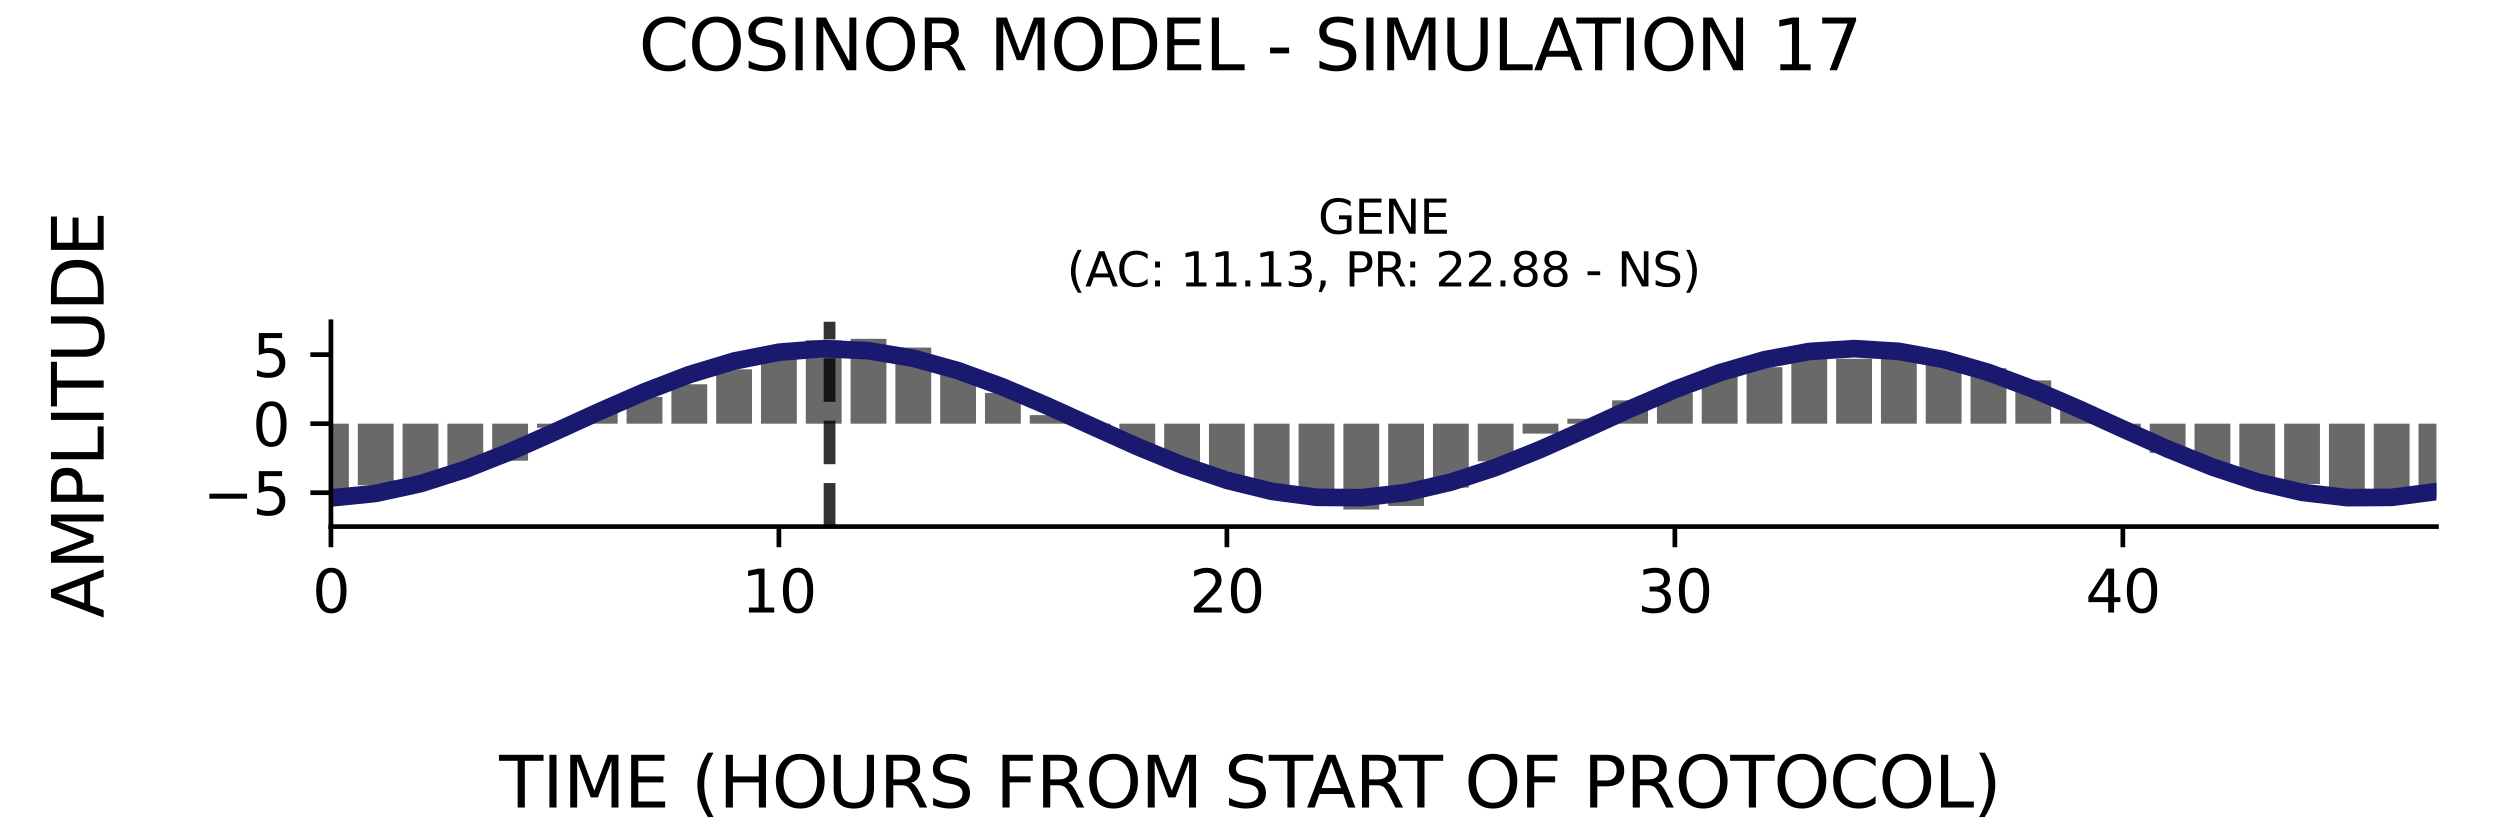 <?xml version="1.0" encoding="utf-8" standalone="no"?>
<!DOCTYPE svg PUBLIC "-//W3C//DTD SVG 1.1//EN"
  "http://www.w3.org/Graphics/SVG/1.1/DTD/svg11.dtd">
<svg xmlns:xlink="http://www.w3.org/1999/xlink" width="424.8pt" height="141.12pt" viewBox="0 0 424.8 141.12" xmlns="http://www.w3.org/2000/svg" version="1.1">
 <defs>
  <style type="text/css">*{stroke-linejoin: round; stroke-linecap: butt}</style>
 </defs>
 <g id="figure_1">
  <g id="patch_1">
   <path d="M 0 141.12 
L 424.8 141.12 
L 424.8 0 
L 0 0 
z
" style="fill: #ffffff"/>
  </g>
  <g id="axes_1">
   <g id="patch_2">
    <path d="M 56.23 89.48 
L 414 89.48 
L 414 54.672 
L 56.23 54.672 
z
" style="fill: #ffffff"/>
   </g>
   <g id="patch_3">
    <path d="M 53.185 71.991 
L 59.275 71.991 
L 59.275 85.09 
L 53.185 85.09 
z
" clip-path="url(#p20bc84363d)" style="fill: #696969"/>
   </g>
   <g id="patch_4">
    <path d="M 60.797 71.991 
L 66.887 71.991 
L 66.887 82.452 
L 60.797 82.452 
z
" clip-path="url(#p20bc84363d)" style="fill: #696969"/>
   </g>
   <g id="patch_5">
    <path d="M 68.409 71.991 
L 74.499 71.991 
L 74.499 81.746 
L 68.409 81.746 
z
" clip-path="url(#p20bc84363d)" style="fill: #696969"/>
   </g>
   <g id="patch_6">
    <path d="M 76.022 71.991 
L 82.111 71.991 
L 82.111 79.176 
L 76.022 79.176 
z
" clip-path="url(#p20bc84363d)" style="fill: #696969"/>
   </g>
   <g id="patch_7">
    <path d="M 83.634 71.991 
L 89.723 71.991 
L 89.723 78.283 
L 83.634 78.283 
z
" clip-path="url(#p20bc84363d)" style="fill: #696969"/>
   </g>
   <g id="patch_8">
    <path d="M 91.246 71.991 
L 97.335 71.991 
L 97.335 72.683 
L 91.246 72.683 
z
" clip-path="url(#p20bc84363d)" style="fill: #696969"/>
   </g>
   <g id="patch_9">
    <path d="M 98.858 71.991 
L 104.948 71.991 
L 104.948 70.06 
L 98.858 70.06 
z
" clip-path="url(#p20bc84363d)" style="fill: #696969"/>
   </g>
   <g id="patch_10">
    <path d="M 106.47 71.991 
L 112.56 71.991 
L 112.56 67.444 
L 106.47 67.444 
z
" clip-path="url(#p20bc84363d)" style="fill: #696969"/>
   </g>
   <g id="patch_11">
    <path d="M 114.082 71.991 
L 120.172 71.991 
L 120.172 65.294 
L 114.082 65.294 
z
" clip-path="url(#p20bc84363d)" style="fill: #696969"/>
   </g>
   <g id="patch_12">
    <path d="M 121.694 71.991 
L 127.784 71.991 
L 127.784 62.754 
L 121.694 62.754 
z
" clip-path="url(#p20bc84363d)" style="fill: #696969"/>
   </g>
   <g id="patch_13">
    <path d="M 129.306 71.991 
L 135.396 71.991 
L 135.396 59.212 
L 129.306 59.212 
z
" clip-path="url(#p20bc84363d)" style="fill: #696969"/>
   </g>
   <g id="patch_14">
    <path d="M 136.919 71.991 
L 143.008 71.991 
L 143.008 57.814 
L 136.919 57.814 
z
" clip-path="url(#p20bc84363d)" style="fill: #696969"/>
   </g>
   <g id="patch_15">
    <path d="M 144.531 71.991 
L 150.62 71.991 
L 150.62 57.573 
L 144.531 57.573 
z
" clip-path="url(#p20bc84363d)" style="fill: #696969"/>
   </g>
   <g id="patch_16">
    <path d="M 152.143 71.991 
L 158.233 71.991 
L 158.233 59.059 
L 152.143 59.059 
z
" clip-path="url(#p20bc84363d)" style="fill: #696969"/>
   </g>
   <g id="patch_17">
    <path d="M 159.755 71.991 
L 165.845 71.991 
L 165.845 62.806 
L 159.755 62.806 
z
" clip-path="url(#p20bc84363d)" style="fill: #696969"/>
   </g>
   <g id="patch_18">
    <path d="M 167.367 71.991 
L 173.457 71.991 
L 173.457 66.772 
L 167.367 66.772 
z
" clip-path="url(#p20bc84363d)" style="fill: #696969"/>
   </g>
   <g id="patch_19">
    <path d="M 174.979 71.991 
L 181.069 71.991 
L 181.069 70.534 
L 174.979 70.534 
z
" clip-path="url(#p20bc84363d)" style="fill: #696969"/>
   </g>
   <g id="patch_20">
    <path d="M 182.591 71.991 
L 188.681 71.991 
L 188.681 72.738 
L 182.591 72.738 
z
" clip-path="url(#p20bc84363d)" style="fill: #696969"/>
   </g>
   <g id="patch_21">
    <path d="M 190.203 71.991 
L 196.293 71.991 
L 196.293 75.748 
L 190.203 75.748 
z
" clip-path="url(#p20bc84363d)" style="fill: #696969"/>
   </g>
   <g id="patch_22">
    <path d="M 197.816 71.991 
L 203.905 71.991 
L 203.905 79.412 
L 197.816 79.412 
z
" clip-path="url(#p20bc84363d)" style="fill: #696969"/>
   </g>
   <g id="patch_23">
    <path d="M 205.428 71.991 
L 211.517 71.991 
L 211.517 81.939 
L 205.428 81.939 
z
" clip-path="url(#p20bc84363d)" style="fill: #696969"/>
   </g>
   <g id="patch_24">
    <path d="M 213.04 71.991 
L 219.13 71.991 
L 219.13 83.891 
L 213.04 83.891 
z
" clip-path="url(#p20bc84363d)" style="fill: #696969"/>
   </g>
   <g id="patch_25">
    <path d="M 220.652 71.991 
L 226.742 71.991 
L 226.742 84.598 
L 220.652 84.598 
z
" clip-path="url(#p20bc84363d)" style="fill: #696969"/>
   </g>
   <g id="patch_26">
    <path d="M 228.264 71.991 
L 234.354 71.991 
L 234.354 86.579 
L 228.264 86.579 
z
" clip-path="url(#p20bc84363d)" style="fill: #696969"/>
   </g>
   <g id="patch_27">
    <path d="M 235.876 71.991 
L 241.966 71.991 
L 241.966 85.97 
L 235.876 85.97 
z
" clip-path="url(#p20bc84363d)" style="fill: #696969"/>
   </g>
   <g id="patch_28">
    <path d="M 243.488 71.991 
L 249.578 71.991 
L 249.578 82.859 
L 243.488 82.859 
z
" clip-path="url(#p20bc84363d)" style="fill: #696969"/>
   </g>
   <g id="patch_29">
    <path d="M 251.1 71.991 
L 257.19 71.991 
L 257.19 78.387 
L 251.1 78.387 
z
" clip-path="url(#p20bc84363d)" style="fill: #696969"/>
   </g>
   <g id="patch_30">
    <path d="M 258.713 71.991 
L 264.802 71.991 
L 264.802 73.68 
L 258.713 73.68 
z
" clip-path="url(#p20bc84363d)" style="fill: #696969"/>
   </g>
   <g id="patch_31">
    <path d="M 266.325 71.991 
L 272.414 71.991 
L 272.414 71.153 
L 266.325 71.153 
z
" clip-path="url(#p20bc84363d)" style="fill: #696969"/>
   </g>
   <g id="patch_32">
    <path d="M 273.937 71.991 
L 280.027 71.991 
L 280.027 68.032 
L 273.937 68.032 
z
" clip-path="url(#p20bc84363d)" style="fill: #696969"/>
   </g>
   <g id="patch_33">
    <path d="M 281.549 71.991 
L 287.639 71.991 
L 287.639 66.805 
L 281.549 66.805 
z
" clip-path="url(#p20bc84363d)" style="fill: #696969"/>
   </g>
   <g id="patch_34">
    <path d="M 289.161 71.991 
L 295.251 71.991 
L 295.251 63.446 
L 289.161 63.446 
z
" clip-path="url(#p20bc84363d)" style="fill: #696969"/>
   </g>
   <g id="patch_35">
    <path d="M 296.773 71.991 
L 302.863 71.991 
L 302.863 62.391 
L 296.773 62.391 
z
" clip-path="url(#p20bc84363d)" style="fill: #696969"/>
   </g>
   <g id="patch_36">
    <path d="M 304.385 71.991 
L 310.475 71.991 
L 310.475 60.027 
L 304.385 60.027 
z
" clip-path="url(#p20bc84363d)" style="fill: #696969"/>
   </g>
   <g id="patch_37">
    <path d="M 311.997 71.991 
L 318.087 71.991 
L 318.087 60.959 
L 311.997 60.959 
z
" clip-path="url(#p20bc84363d)" style="fill: #696969"/>
   </g>
   <g id="patch_38">
    <path d="M 319.61 71.991 
L 325.699 71.991 
L 325.699 60.553 
L 319.61 60.553 
z
" clip-path="url(#p20bc84363d)" style="fill: #696969"/>
   </g>
   <g id="patch_39">
    <path d="M 327.222 71.991 
L 333.311 71.991 
L 333.311 61.663 
L 327.222 61.663 
z
" clip-path="url(#p20bc84363d)" style="fill: #696969"/>
   </g>
   <g id="patch_40">
    <path d="M 334.834 71.991 
L 340.924 71.991 
L 340.924 62.568 
L 334.834 62.568 
z
" clip-path="url(#p20bc84363d)" style="fill: #696969"/>
   </g>
   <g id="patch_41">
    <path d="M 342.446 71.991 
L 348.536 71.991 
L 348.536 64.634 
L 342.446 64.634 
z
" clip-path="url(#p20bc84363d)" style="fill: #696969"/>
   </g>
   <g id="patch_42">
    <path d="M 350.058 71.991 
L 356.148 71.991 
L 356.148 69.102 
L 350.058 69.102 
z
" clip-path="url(#p20bc84363d)" style="fill: #696969"/>
   </g>
   <g id="patch_43">
    <path d="M 357.67 71.991 
L 363.76 71.991 
L 363.76 72.646 
L 357.67 72.646 
z
" clip-path="url(#p20bc84363d)" style="fill: #696969"/>
   </g>
   <g id="patch_44">
    <path d="M 365.282 71.991 
L 371.372 71.991 
L 371.372 76.958 
L 365.282 76.958 
z
" clip-path="url(#p20bc84363d)" style="fill: #696969"/>
   </g>
   <g id="patch_45">
    <path d="M 372.895 71.991 
L 378.984 71.991 
L 378.984 79.058 
L 372.895 79.058 
z
" clip-path="url(#p20bc84363d)" style="fill: #696969"/>
   </g>
   <g id="patch_46">
    <path d="M 380.507 71.991 
L 386.596 71.991 
L 386.596 81.888 
L 380.507 81.888 
z
" clip-path="url(#p20bc84363d)" style="fill: #696969"/>
   </g>
   <g id="patch_47">
    <path d="M 388.119 71.991 
L 394.208 71.991 
L 394.208 82.242 
L 388.119 82.242 
z
" clip-path="url(#p20bc84363d)" style="fill: #696969"/>
   </g>
   <g id="patch_48">
    <path d="M 395.731 71.991 
L 401.821 71.991 
L 401.821 83.722 
L 395.731 83.722 
z
" clip-path="url(#p20bc84363d)" style="fill: #696969"/>
   </g>
   <g id="patch_49">
    <path d="M 403.343 71.991 
L 409.433 71.991 
L 409.433 83.689 
L 403.343 83.689 
z
" clip-path="url(#p20bc84363d)" style="fill: #696969"/>
   </g>
   <g id="patch_50">
    <path d="M 410.955 71.991 
L 417.045 71.991 
L 417.045 84.516 
L 410.955 84.516 
z
" clip-path="url(#p20bc84363d)" style="fill: #696969"/>
   </g>
   <g id="matplotlib.axis_1">
    <g id="xtick_1">
     <g id="line2d_1">
      <defs>
       <path id="m397612e0a3" d="M 0 0 
L 0 3.5 
" style="stroke: #000000; stroke-width: 0.8"/>
      </defs>
      <g>
       <use xlink:href="#m397612e0a3" x="56.23" y="89.48" style="stroke: #000000; stroke-width: 0.8"/>
      </g>
     </g>
     <g id="text_1">
      <!-- 0 -->
      <g transform="translate(53.049 104.078) scale(0.1 -0.1)">
       <defs>
        <path id="DejaVuSans-30" d="M 2034 4250 
Q 1547 4250 1301 3770 
Q 1056 3291 1056 2328 
Q 1056 1369 1301 889 
Q 1547 409 2034 409 
Q 2525 409 2770 889 
Q 3016 1369 3016 2328 
Q 3016 3291 2770 3770 
Q 2525 4250 2034 4250 
z
M 2034 4750 
Q 2819 4750 3233 4129 
Q 3647 3509 3647 2328 
Q 3647 1150 3233 529 
Q 2819 -91 2034 -91 
Q 1250 -91 836 529 
Q 422 1150 422 2328 
Q 422 3509 836 4129 
Q 1250 4750 2034 4750 
z
" transform="scale(0.016)"/>
       </defs>
       <use xlink:href="#DejaVuSans-30"/>
      </g>
     </g>
    </g>
    <g id="xtick_2">
     <g id="line2d_2">
      <g>
       <use xlink:href="#m397612e0a3" x="132.351" y="89.48" style="stroke: #000000; stroke-width: 0.8"/>
      </g>
     </g>
     <g id="text_2">
      <!-- 10 -->
      <g transform="translate(125.989 104.078) scale(0.1 -0.1)">
       <defs>
        <path id="DejaVuSans-31" d="M 794 531 
L 1825 531 
L 1825 4091 
L 703 3866 
L 703 4441 
L 1819 4666 
L 2450 4666 
L 2450 531 
L 3481 531 
L 3481 0 
L 794 0 
L 794 531 
z
" transform="scale(0.016)"/>
       </defs>
       <use xlink:href="#DejaVuSans-31"/>
       <use xlink:href="#DejaVuSans-30" x="63.623"/>
      </g>
     </g>
    </g>
    <g id="xtick_3">
     <g id="line2d_3">
      <g>
       <use xlink:href="#m397612e0a3" x="208.473" y="89.48" style="stroke: #000000; stroke-width: 0.8"/>
      </g>
     </g>
     <g id="text_3">
      <!-- 20 -->
      <g transform="translate(202.11 104.078) scale(0.1 -0.1)">
       <defs>
        <path id="DejaVuSans-32" d="M 1228 531 
L 3431 531 
L 3431 0 
L 469 0 
L 469 531 
Q 828 903 1448 1529 
Q 2069 2156 2228 2338 
Q 2531 2678 2651 2914 
Q 2772 3150 2772 3378 
Q 2772 3750 2511 3984 
Q 2250 4219 1831 4219 
Q 1534 4219 1204 4116 
Q 875 4013 500 3803 
L 500 4441 
Q 881 4594 1212 4672 
Q 1544 4750 1819 4750 
Q 2544 4750 2975 4387 
Q 3406 4025 3406 3419 
Q 3406 3131 3298 2873 
Q 3191 2616 2906 2266 
Q 2828 2175 2409 1742 
Q 1991 1309 1228 531 
z
" transform="scale(0.016)"/>
       </defs>
       <use xlink:href="#DejaVuSans-32"/>
       <use xlink:href="#DejaVuSans-30" x="63.623"/>
      </g>
     </g>
    </g>
    <g id="xtick_4">
     <g id="line2d_4">
      <g>
       <use xlink:href="#m397612e0a3" x="284.594" y="89.48" style="stroke: #000000; stroke-width: 0.8"/>
      </g>
     </g>
     <g id="text_4">
      <!-- 30 -->
      <g transform="translate(278.231 104.078) scale(0.1 -0.1)">
       <defs>
        <path id="DejaVuSans-33" d="M 2597 2516 
Q 3050 2419 3304 2112 
Q 3559 1806 3559 1356 
Q 3559 666 3084 287 
Q 2609 -91 1734 -91 
Q 1441 -91 1130 -33 
Q 819 25 488 141 
L 488 750 
Q 750 597 1062 519 
Q 1375 441 1716 441 
Q 2309 441 2620 675 
Q 2931 909 2931 1356 
Q 2931 1769 2642 2001 
Q 2353 2234 1838 2234 
L 1294 2234 
L 1294 2753 
L 1863 2753 
Q 2328 2753 2575 2939 
Q 2822 3125 2822 3475 
Q 2822 3834 2567 4026 
Q 2313 4219 1838 4219 
Q 1578 4219 1281 4162 
Q 984 4106 628 3988 
L 628 4550 
Q 988 4650 1302 4700 
Q 1616 4750 1894 4750 
Q 2613 4750 3031 4423 
Q 3450 4097 3450 3541 
Q 3450 3153 3228 2886 
Q 3006 2619 2597 2516 
z
" transform="scale(0.016)"/>
       </defs>
       <use xlink:href="#DejaVuSans-33"/>
       <use xlink:href="#DejaVuSans-30" x="63.623"/>
      </g>
     </g>
    </g>
    <g id="xtick_5">
     <g id="line2d_5">
      <g>
       <use xlink:href="#m397612e0a3" x="360.715" y="89.48" style="stroke: #000000; stroke-width: 0.8"/>
      </g>
     </g>
     <g id="text_5">
      <!-- 40 -->
      <g transform="translate(354.353 104.078) scale(0.1 -0.1)">
       <defs>
        <path id="DejaVuSans-34" d="M 2419 4116 
L 825 1625 
L 2419 1625 
L 2419 4116 
z
M 2253 4666 
L 3047 4666 
L 3047 1625 
L 3713 1625 
L 3713 1100 
L 3047 1100 
L 3047 0 
L 2419 0 
L 2419 1100 
L 313 1100 
L 313 1709 
L 2253 4666 
z
" transform="scale(0.016)"/>
       </defs>
       <use xlink:href="#DejaVuSans-34"/>
       <use xlink:href="#DejaVuSans-30" x="63.623"/>
      </g>
     </g>
    </g>
   </g>
   <g id="matplotlib.axis_2">
    <g id="ytick_1">
     <g id="line2d_6">
      <defs>
       <path id="m1aff9bb93d" d="M 0 0 
L -3.5 0 
" style="stroke: #000000; stroke-width: 0.8"/>
      </defs>
      <g>
       <use xlink:href="#m1aff9bb93d" x="56.23" y="83.722" style="stroke: #000000; stroke-width: 0.8"/>
      </g>
     </g>
     <g id="text_6">
      <!-- −5 -->
      <g transform="translate(34.488 87.521) scale(0.1 -0.1)">
       <defs>
        <path id="DejaVuSans-2212" d="M 678 2272 
L 4684 2272 
L 4684 1741 
L 678 1741 
L 678 2272 
z
" transform="scale(0.016)"/>
        <path id="DejaVuSans-35" d="M 691 4666 
L 3169 4666 
L 3169 4134 
L 1269 4134 
L 1269 2991 
Q 1406 3038 1543 3061 
Q 1681 3084 1819 3084 
Q 2600 3084 3056 2656 
Q 3513 2228 3513 1497 
Q 3513 744 3044 326 
Q 2575 -91 1722 -91 
Q 1428 -91 1123 -41 
Q 819 9 494 109 
L 494 744 
Q 775 591 1075 516 
Q 1375 441 1709 441 
Q 2250 441 2565 725 
Q 2881 1009 2881 1497 
Q 2881 1984 2565 2268 
Q 2250 2553 1709 2553 
Q 1456 2553 1204 2497 
Q 953 2441 691 2322 
L 691 4666 
z
" transform="scale(0.016)"/>
       </defs>
       <use xlink:href="#DejaVuSans-2212"/>
       <use xlink:href="#DejaVuSans-35" x="83.789"/>
      </g>
     </g>
    </g>
    <g id="ytick_2">
     <g id="line2d_7">
      <g>
       <use xlink:href="#m1aff9bb93d" x="56.23" y="71.991" style="stroke: #000000; stroke-width: 0.8"/>
      </g>
     </g>
     <g id="text_7">
      <!-- 0 -->
      <g transform="translate(42.867 75.79) scale(0.1 -0.1)">
       <use xlink:href="#DejaVuSans-30"/>
      </g>
     </g>
    </g>
    <g id="ytick_3">
     <g id="line2d_8">
      <g>
       <use xlink:href="#m1aff9bb93d" x="56.23" y="60.259" style="stroke: #000000; stroke-width: 0.8"/>
      </g>
     </g>
     <g id="text_8">
      <!-- 5 -->
      <g transform="translate(42.867 64.059) scale(0.1 -0.1)">
       <use xlink:href="#DejaVuSans-35"/>
      </g>
     </g>
    </g>
   </g>
   <g id="line2d_9">
    <path d="M 56.23 84.61 
L 63.842 83.843 
L 71.454 82.185 
L 79.066 79.759 
L 86.679 76.748 
L 94.291 73.377 
L 101.903 69.899 
L 109.515 66.574 
L 117.127 63.652 
L 124.739 61.351 
L 132.351 59.845 
L 139.963 59.245 
L 147.576 59.597 
L 155.188 60.875 
L 162.8 62.982 
L 170.412 65.761 
L 178.024 69.004 
L 185.636 72.467 
L 193.248 75.891 
L 200.86 79.019 
L 208.473 81.618 
L 216.085 83.491 
L 223.697 84.5 
L 231.309 84.567 
L 238.921 83.689 
L 246.533 81.931 
L 254.145 79.425 
L 261.757 76.358 
L 269.37 72.96 
L 276.982 69.487 
L 284.594 66.197 
L 292.206 63.339 
L 299.818 61.126 
L 307.43 59.723 
L 315.042 59.237 
L 322.654 59.703 
L 330.267 61.086 
L 337.879 63.284 
L 345.491 66.13 
L 353.103 69.413 
L 360.715 72.885 
L 368.327 76.287 
L 375.939 79.363 
L 383.551 81.884 
L 391.164 83.66 
L 398.776 84.558 
L 406.388 84.511 
L 414 83.523 
" clip-path="url(#p20bc84363d)" style="fill: none; stroke: #191970; stroke-width: 3; stroke-linecap: square"/>
   </g>
   <g id="line2d_10">
    <path d="M 140.959 89.48 
L 140.959 54.672 
" clip-path="url(#p20bc84363d)" style="fill: none; stroke-dasharray: 7.4,3.2; stroke-dashoffset: 0; stroke: #000000; stroke-opacity: 0.8; stroke-width: 2"/>
   </g>
   <g id="patch_51">
    <path d="M 56.23 89.48 
L 56.23 54.672 
" style="fill: none; stroke: #000000; stroke-width: 0.8; stroke-linejoin: miter; stroke-linecap: square"/>
   </g>
   <g id="patch_52">
    <path d="M 56.23 89.48 
L 414 89.48 
" style="fill: none; stroke: #000000; stroke-width: 0.8; stroke-linejoin: miter; stroke-linecap: square"/>
   </g>
   <g id="text_9">
    <!-- GENE -->
    <g transform="translate(223.968 39.714) scale(0.08 -0.08)">
     <defs>
      <path id="DejaVuSans-47" d="M 3809 666 
L 3809 1919 
L 2778 1919 
L 2778 2438 
L 4434 2438 
L 4434 434 
Q 4069 175 3628 42 
Q 3188 -91 2688 -91 
Q 1594 -91 976 548 
Q 359 1188 359 2328 
Q 359 3472 976 4111 
Q 1594 4750 2688 4750 
Q 3144 4750 3555 4637 
Q 3966 4525 4313 4306 
L 4313 3634 
Q 3963 3931 3569 4081 
Q 3175 4231 2741 4231 
Q 1884 4231 1454 3753 
Q 1025 3275 1025 2328 
Q 1025 1384 1454 906 
Q 1884 428 2741 428 
Q 3075 428 3337 486 
Q 3600 544 3809 666 
z
" transform="scale(0.016)"/>
      <path id="DejaVuSans-45" d="M 628 4666 
L 3578 4666 
L 3578 4134 
L 1259 4134 
L 1259 2753 
L 3481 2753 
L 3481 2222 
L 1259 2222 
L 1259 531 
L 3634 531 
L 3634 0 
L 628 0 
L 628 4666 
z
" transform="scale(0.016)"/>
      <path id="DejaVuSans-4e" d="M 628 4666 
L 1478 4666 
L 3547 763 
L 3547 4666 
L 4159 4666 
L 4159 0 
L 3309 0 
L 1241 3903 
L 1241 0 
L 628 0 
L 628 4666 
z
" transform="scale(0.016)"/>
     </defs>
     <use xlink:href="#DejaVuSans-47"/>
     <use xlink:href="#DejaVuSans-45" x="77.49"/>
     <use xlink:href="#DejaVuSans-4e" x="140.674"/>
     <use xlink:href="#DejaVuSans-45" x="215.479"/>
    </g>
    <!-- (AC: 11.13, PR: 22.88 - NS) -->
    <g transform="translate(181.268 48.672) scale(0.08 -0.08)">
     <defs>
      <path id="DejaVuSans-28" d="M 1984 4856 
Q 1566 4138 1362 3434 
Q 1159 2731 1159 2009 
Q 1159 1288 1364 580 
Q 1569 -128 1984 -844 
L 1484 -844 
Q 1016 -109 783 600 
Q 550 1309 550 2009 
Q 550 2706 781 3412 
Q 1013 4119 1484 4856 
L 1984 4856 
z
" transform="scale(0.016)"/>
      <path id="DejaVuSans-41" d="M 2188 4044 
L 1331 1722 
L 3047 1722 
L 2188 4044 
z
M 1831 4666 
L 2547 4666 
L 4325 0 
L 3669 0 
L 3244 1197 
L 1141 1197 
L 716 0 
L 50 0 
L 1831 4666 
z
" transform="scale(0.016)"/>
      <path id="DejaVuSans-43" d="M 4122 4306 
L 4122 3641 
Q 3803 3938 3442 4084 
Q 3081 4231 2675 4231 
Q 1875 4231 1450 3742 
Q 1025 3253 1025 2328 
Q 1025 1406 1450 917 
Q 1875 428 2675 428 
Q 3081 428 3442 575 
Q 3803 722 4122 1019 
L 4122 359 
Q 3791 134 3420 21 
Q 3050 -91 2638 -91 
Q 1578 -91 968 557 
Q 359 1206 359 2328 
Q 359 3453 968 4101 
Q 1578 4750 2638 4750 
Q 3056 4750 3426 4639 
Q 3797 4528 4122 4306 
z
" transform="scale(0.016)"/>
      <path id="DejaVuSans-3a" d="M 750 794 
L 1409 794 
L 1409 0 
L 750 0 
L 750 794 
z
M 750 3309 
L 1409 3309 
L 1409 2516 
L 750 2516 
L 750 3309 
z
" transform="scale(0.016)"/>
      <path id="DejaVuSans-20" transform="scale(0.016)"/>
      <path id="DejaVuSans-2e" d="M 684 794 
L 1344 794 
L 1344 0 
L 684 0 
L 684 794 
z
" transform="scale(0.016)"/>
      <path id="DejaVuSans-2c" d="M 750 794 
L 1409 794 
L 1409 256 
L 897 -744 
L 494 -744 
L 750 256 
L 750 794 
z
" transform="scale(0.016)"/>
      <path id="DejaVuSans-50" d="M 1259 4147 
L 1259 2394 
L 2053 2394 
Q 2494 2394 2734 2622 
Q 2975 2850 2975 3272 
Q 2975 3691 2734 3919 
Q 2494 4147 2053 4147 
L 1259 4147 
z
M 628 4666 
L 2053 4666 
Q 2838 4666 3239 4311 
Q 3641 3956 3641 3272 
Q 3641 2581 3239 2228 
Q 2838 1875 2053 1875 
L 1259 1875 
L 1259 0 
L 628 0 
L 628 4666 
z
" transform="scale(0.016)"/>
      <path id="DejaVuSans-52" d="M 2841 2188 
Q 3044 2119 3236 1894 
Q 3428 1669 3622 1275 
L 4263 0 
L 3584 0 
L 2988 1197 
Q 2756 1666 2539 1819 
Q 2322 1972 1947 1972 
L 1259 1972 
L 1259 0 
L 628 0 
L 628 4666 
L 2053 4666 
Q 2853 4666 3247 4331 
Q 3641 3997 3641 3322 
Q 3641 2881 3436 2590 
Q 3231 2300 2841 2188 
z
M 1259 4147 
L 1259 2491 
L 2053 2491 
Q 2509 2491 2742 2702 
Q 2975 2913 2975 3322 
Q 2975 3731 2742 3939 
Q 2509 4147 2053 4147 
L 1259 4147 
z
" transform="scale(0.016)"/>
      <path id="DejaVuSans-38" d="M 2034 2216 
Q 1584 2216 1326 1975 
Q 1069 1734 1069 1313 
Q 1069 891 1326 650 
Q 1584 409 2034 409 
Q 2484 409 2743 651 
Q 3003 894 3003 1313 
Q 3003 1734 2745 1975 
Q 2488 2216 2034 2216 
z
M 1403 2484 
Q 997 2584 770 2862 
Q 544 3141 544 3541 
Q 544 4100 942 4425 
Q 1341 4750 2034 4750 
Q 2731 4750 3128 4425 
Q 3525 4100 3525 3541 
Q 3525 3141 3298 2862 
Q 3072 2584 2669 2484 
Q 3125 2378 3379 2068 
Q 3634 1759 3634 1313 
Q 3634 634 3220 271 
Q 2806 -91 2034 -91 
Q 1263 -91 848 271 
Q 434 634 434 1313 
Q 434 1759 690 2068 
Q 947 2378 1403 2484 
z
M 1172 3481 
Q 1172 3119 1398 2916 
Q 1625 2713 2034 2713 
Q 2441 2713 2670 2916 
Q 2900 3119 2900 3481 
Q 2900 3844 2670 4047 
Q 2441 4250 2034 4250 
Q 1625 4250 1398 4047 
Q 1172 3844 1172 3481 
z
" transform="scale(0.016)"/>
      <path id="DejaVuSans-2d" d="M 313 2009 
L 1997 2009 
L 1997 1497 
L 313 1497 
L 313 2009 
z
" transform="scale(0.016)"/>
      <path id="DejaVuSans-53" d="M 3425 4513 
L 3425 3897 
Q 3066 4069 2747 4153 
Q 2428 4238 2131 4238 
Q 1616 4238 1336 4038 
Q 1056 3838 1056 3469 
Q 1056 3159 1242 3001 
Q 1428 2844 1947 2747 
L 2328 2669 
Q 3034 2534 3370 2195 
Q 3706 1856 3706 1288 
Q 3706 609 3251 259 
Q 2797 -91 1919 -91 
Q 1588 -91 1214 -16 
Q 841 59 441 206 
L 441 856 
Q 825 641 1194 531 
Q 1563 422 1919 422 
Q 2459 422 2753 634 
Q 3047 847 3047 1241 
Q 3047 1584 2836 1778 
Q 2625 1972 2144 2069 
L 1759 2144 
Q 1053 2284 737 2584 
Q 422 2884 422 3419 
Q 422 4038 858 4394 
Q 1294 4750 2059 4750 
Q 2388 4750 2728 4690 
Q 3069 4631 3425 4513 
z
" transform="scale(0.016)"/>
      <path id="DejaVuSans-29" d="M 513 4856 
L 1013 4856 
Q 1481 4119 1714 3412 
Q 1947 2706 1947 2009 
Q 1947 1309 1714 600 
Q 1481 -109 1013 -844 
L 513 -844 
Q 928 -128 1133 580 
Q 1338 1288 1338 2009 
Q 1338 2731 1133 3434 
Q 928 4138 513 4856 
z
" transform="scale(0.016)"/>
     </defs>
     <use xlink:href="#DejaVuSans-28"/>
     <use xlink:href="#DejaVuSans-41" x="39.014"/>
     <use xlink:href="#DejaVuSans-43" x="105.672"/>
     <use xlink:href="#DejaVuSans-3a" x="175.496"/>
     <use xlink:href="#DejaVuSans-20" x="209.188"/>
     <use xlink:href="#DejaVuSans-31" x="240.975"/>
     <use xlink:href="#DejaVuSans-31" x="304.598"/>
     <use xlink:href="#DejaVuSans-2e" x="368.221"/>
     <use xlink:href="#DejaVuSans-31" x="400.008"/>
     <use xlink:href="#DejaVuSans-33" x="463.631"/>
     <use xlink:href="#DejaVuSans-2c" x="527.254"/>
     <use xlink:href="#DejaVuSans-20" x="559.041"/>
     <use xlink:href="#DejaVuSans-50" x="590.828"/>
     <use xlink:href="#DejaVuSans-52" x="651.131"/>
     <use xlink:href="#DejaVuSans-3a" x="717.488"/>
     <use xlink:href="#DejaVuSans-20" x="751.18"/>
     <use xlink:href="#DejaVuSans-32" x="782.967"/>
     <use xlink:href="#DejaVuSans-32" x="846.59"/>
     <use xlink:href="#DejaVuSans-2e" x="910.213"/>
     <use xlink:href="#DejaVuSans-38" x="942"/>
     <use xlink:href="#DejaVuSans-38" x="1005.623"/>
     <use xlink:href="#DejaVuSans-20" x="1069.246"/>
     <use xlink:href="#DejaVuSans-2d" x="1101.033"/>
     <use xlink:href="#DejaVuSans-20" x="1137.117"/>
     <use xlink:href="#DejaVuSans-4e" x="1168.904"/>
     <use xlink:href="#DejaVuSans-53" x="1243.709"/>
     <use xlink:href="#DejaVuSans-29" x="1307.186"/>
    </g>
   </g>
  </g>
  <g id="text_10">
   <!-- COSINOR MODEL - SIMULATION 17 -->
   <g transform="translate(108.534 11.941) scale(0.12 -0.12)">
    <defs>
     <path id="DejaVuSans-4f" d="M 2522 4238 
Q 1834 4238 1429 3725 
Q 1025 3213 1025 2328 
Q 1025 1447 1429 934 
Q 1834 422 2522 422 
Q 3209 422 3611 934 
Q 4013 1447 4013 2328 
Q 4013 3213 3611 3725 
Q 3209 4238 2522 4238 
z
M 2522 4750 
Q 3503 4750 4090 4092 
Q 4678 3434 4678 2328 
Q 4678 1225 4090 567 
Q 3503 -91 2522 -91 
Q 1538 -91 948 565 
Q 359 1222 359 2328 
Q 359 3434 948 4092 
Q 1538 4750 2522 4750 
z
" transform="scale(0.016)"/>
     <path id="DejaVuSans-49" d="M 628 4666 
L 1259 4666 
L 1259 0 
L 628 0 
L 628 4666 
z
" transform="scale(0.016)"/>
     <path id="DejaVuSans-4d" d="M 628 4666 
L 1569 4666 
L 2759 1491 
L 3956 4666 
L 4897 4666 
L 4897 0 
L 4281 0 
L 4281 4097 
L 3078 897 
L 2444 897 
L 1241 4097 
L 1241 0 
L 628 0 
L 628 4666 
z
" transform="scale(0.016)"/>
     <path id="DejaVuSans-44" d="M 1259 4147 
L 1259 519 
L 2022 519 
Q 2988 519 3436 956 
Q 3884 1394 3884 2338 
Q 3884 3275 3436 3711 
Q 2988 4147 2022 4147 
L 1259 4147 
z
M 628 4666 
L 1925 4666 
Q 3281 4666 3915 4102 
Q 4550 3538 4550 2338 
Q 4550 1131 3912 565 
Q 3275 0 1925 0 
L 628 0 
L 628 4666 
z
" transform="scale(0.016)"/>
     <path id="DejaVuSans-4c" d="M 628 4666 
L 1259 4666 
L 1259 531 
L 3531 531 
L 3531 0 
L 628 0 
L 628 4666 
z
" transform="scale(0.016)"/>
     <path id="DejaVuSans-55" d="M 556 4666 
L 1191 4666 
L 1191 1831 
Q 1191 1081 1462 751 
Q 1734 422 2344 422 
Q 2950 422 3222 751 
Q 3494 1081 3494 1831 
L 3494 4666 
L 4128 4666 
L 4128 1753 
Q 4128 841 3676 375 
Q 3225 -91 2344 -91 
Q 1459 -91 1007 375 
Q 556 841 556 1753 
L 556 4666 
z
" transform="scale(0.016)"/>
     <path id="DejaVuSans-54" d="M -19 4666 
L 3928 4666 
L 3928 4134 
L 2272 4134 
L 2272 0 
L 1638 0 
L 1638 4134 
L -19 4134 
L -19 4666 
z
" transform="scale(0.016)"/>
     <path id="DejaVuSans-37" d="M 525 4666 
L 3525 4666 
L 3525 4397 
L 1831 0 
L 1172 0 
L 2766 4134 
L 525 4134 
L 525 4666 
z
" transform="scale(0.016)"/>
    </defs>
    <use xlink:href="#DejaVuSans-43"/>
    <use xlink:href="#DejaVuSans-4f" x="69.824"/>
    <use xlink:href="#DejaVuSans-53" x="148.535"/>
    <use xlink:href="#DejaVuSans-49" x="212.012"/>
    <use xlink:href="#DejaVuSans-4e" x="241.504"/>
    <use xlink:href="#DejaVuSans-4f" x="316.309"/>
    <use xlink:href="#DejaVuSans-52" x="395.02"/>
    <use xlink:href="#DejaVuSans-20" x="464.502"/>
    <use xlink:href="#DejaVuSans-4d" x="496.289"/>
    <use xlink:href="#DejaVuSans-4f" x="582.568"/>
    <use xlink:href="#DejaVuSans-44" x="661.279"/>
    <use xlink:href="#DejaVuSans-45" x="738.281"/>
    <use xlink:href="#DejaVuSans-4c" x="801.465"/>
    <use xlink:href="#DejaVuSans-20" x="857.178"/>
    <use xlink:href="#DejaVuSans-2d" x="888.965"/>
    <use xlink:href="#DejaVuSans-20" x="925.049"/>
    <use xlink:href="#DejaVuSans-53" x="956.836"/>
    <use xlink:href="#DejaVuSans-49" x="1020.312"/>
    <use xlink:href="#DejaVuSans-4d" x="1049.805"/>
    <use xlink:href="#DejaVuSans-55" x="1136.084"/>
    <use xlink:href="#DejaVuSans-4c" x="1209.277"/>
    <use xlink:href="#DejaVuSans-41" x="1267.24"/>
    <use xlink:href="#DejaVuSans-54" x="1327.898"/>
    <use xlink:href="#DejaVuSans-49" x="1388.982"/>
    <use xlink:href="#DejaVuSans-4f" x="1418.475"/>
    <use xlink:href="#DejaVuSans-4e" x="1497.186"/>
    <use xlink:href="#DejaVuSans-20" x="1571.99"/>
    <use xlink:href="#DejaVuSans-31" x="1603.777"/>
    <use xlink:href="#DejaVuSans-37" x="1667.4"/>
   </g>
  </g>
  <g id="text_11">
   <!-- TIME (HOURS FROM START OF PROTOCOL) -->
   <g transform="translate(84.817 137.213) scale(0.12 -0.12)">
    <defs>
     <path id="DejaVuSans-48" d="M 628 4666 
L 1259 4666 
L 1259 2753 
L 3553 2753 
L 3553 4666 
L 4184 4666 
L 4184 0 
L 3553 0 
L 3553 2222 
L 1259 2222 
L 1259 0 
L 628 0 
L 628 4666 
z
" transform="scale(0.016)"/>
     <path id="DejaVuSans-46" d="M 628 4666 
L 3309 4666 
L 3309 4134 
L 1259 4134 
L 1259 2759 
L 3109 2759 
L 3109 2228 
L 1259 2228 
L 1259 0 
L 628 0 
L 628 4666 
z
" transform="scale(0.016)"/>
    </defs>
    <use xlink:href="#DejaVuSans-54"/>
    <use xlink:href="#DejaVuSans-49" x="61.084"/>
    <use xlink:href="#DejaVuSans-4d" x="90.576"/>
    <use xlink:href="#DejaVuSans-45" x="176.855"/>
    <use xlink:href="#DejaVuSans-20" x="240.039"/>
    <use xlink:href="#DejaVuSans-28" x="271.826"/>
    <use xlink:href="#DejaVuSans-48" x="310.84"/>
    <use xlink:href="#DejaVuSans-4f" x="386.035"/>
    <use xlink:href="#DejaVuSans-55" x="464.746"/>
    <use xlink:href="#DejaVuSans-52" x="537.939"/>
    <use xlink:href="#DejaVuSans-53" x="607.422"/>
    <use xlink:href="#DejaVuSans-20" x="670.898"/>
    <use xlink:href="#DejaVuSans-46" x="702.686"/>
    <use xlink:href="#DejaVuSans-52" x="760.205"/>
    <use xlink:href="#DejaVuSans-4f" x="829.688"/>
    <use xlink:href="#DejaVuSans-4d" x="908.398"/>
    <use xlink:href="#DejaVuSans-20" x="994.678"/>
    <use xlink:href="#DejaVuSans-53" x="1026.465"/>
    <use xlink:href="#DejaVuSans-54" x="1089.941"/>
    <use xlink:href="#DejaVuSans-41" x="1143.275"/>
    <use xlink:href="#DejaVuSans-52" x="1211.684"/>
    <use xlink:href="#DejaVuSans-54" x="1273.916"/>
    <use xlink:href="#DejaVuSans-20" x="1335"/>
    <use xlink:href="#DejaVuSans-4f" x="1366.787"/>
    <use xlink:href="#DejaVuSans-46" x="1445.498"/>
    <use xlink:href="#DejaVuSans-20" x="1503.018"/>
    <use xlink:href="#DejaVuSans-50" x="1534.805"/>
    <use xlink:href="#DejaVuSans-52" x="1595.107"/>
    <use xlink:href="#DejaVuSans-4f" x="1664.59"/>
    <use xlink:href="#DejaVuSans-54" x="1743.301"/>
    <use xlink:href="#DejaVuSans-4f" x="1804.385"/>
    <use xlink:href="#DejaVuSans-43" x="1883.096"/>
    <use xlink:href="#DejaVuSans-4f" x="1952.92"/>
    <use xlink:href="#DejaVuSans-4c" x="2031.631"/>
    <use xlink:href="#DejaVuSans-29" x="2087.344"/>
   </g>
  </g>
  <g id="text_12">
   <!-- AMPLITUDE -->
   <g transform="translate(17.614 105.039) rotate(-90) scale(0.12 -0.12)">
    <use xlink:href="#DejaVuSans-41"/>
    <use xlink:href="#DejaVuSans-4d" x="68.408"/>
    <use xlink:href="#DejaVuSans-50" x="154.688"/>
    <use xlink:href="#DejaVuSans-4c" x="214.99"/>
    <use xlink:href="#DejaVuSans-49" x="270.703"/>
    <use xlink:href="#DejaVuSans-54" x="300.195"/>
    <use xlink:href="#DejaVuSans-55" x="361.279"/>
    <use xlink:href="#DejaVuSans-44" x="434.473"/>
    <use xlink:href="#DejaVuSans-45" x="511.475"/>
   </g>
  </g>
 </g>
 <defs>
  <clipPath id="p20bc84363d">
   <rect x="56.23" y="54.672" width="357.77" height="34.808"/>
  </clipPath>
 </defs>
</svg>
